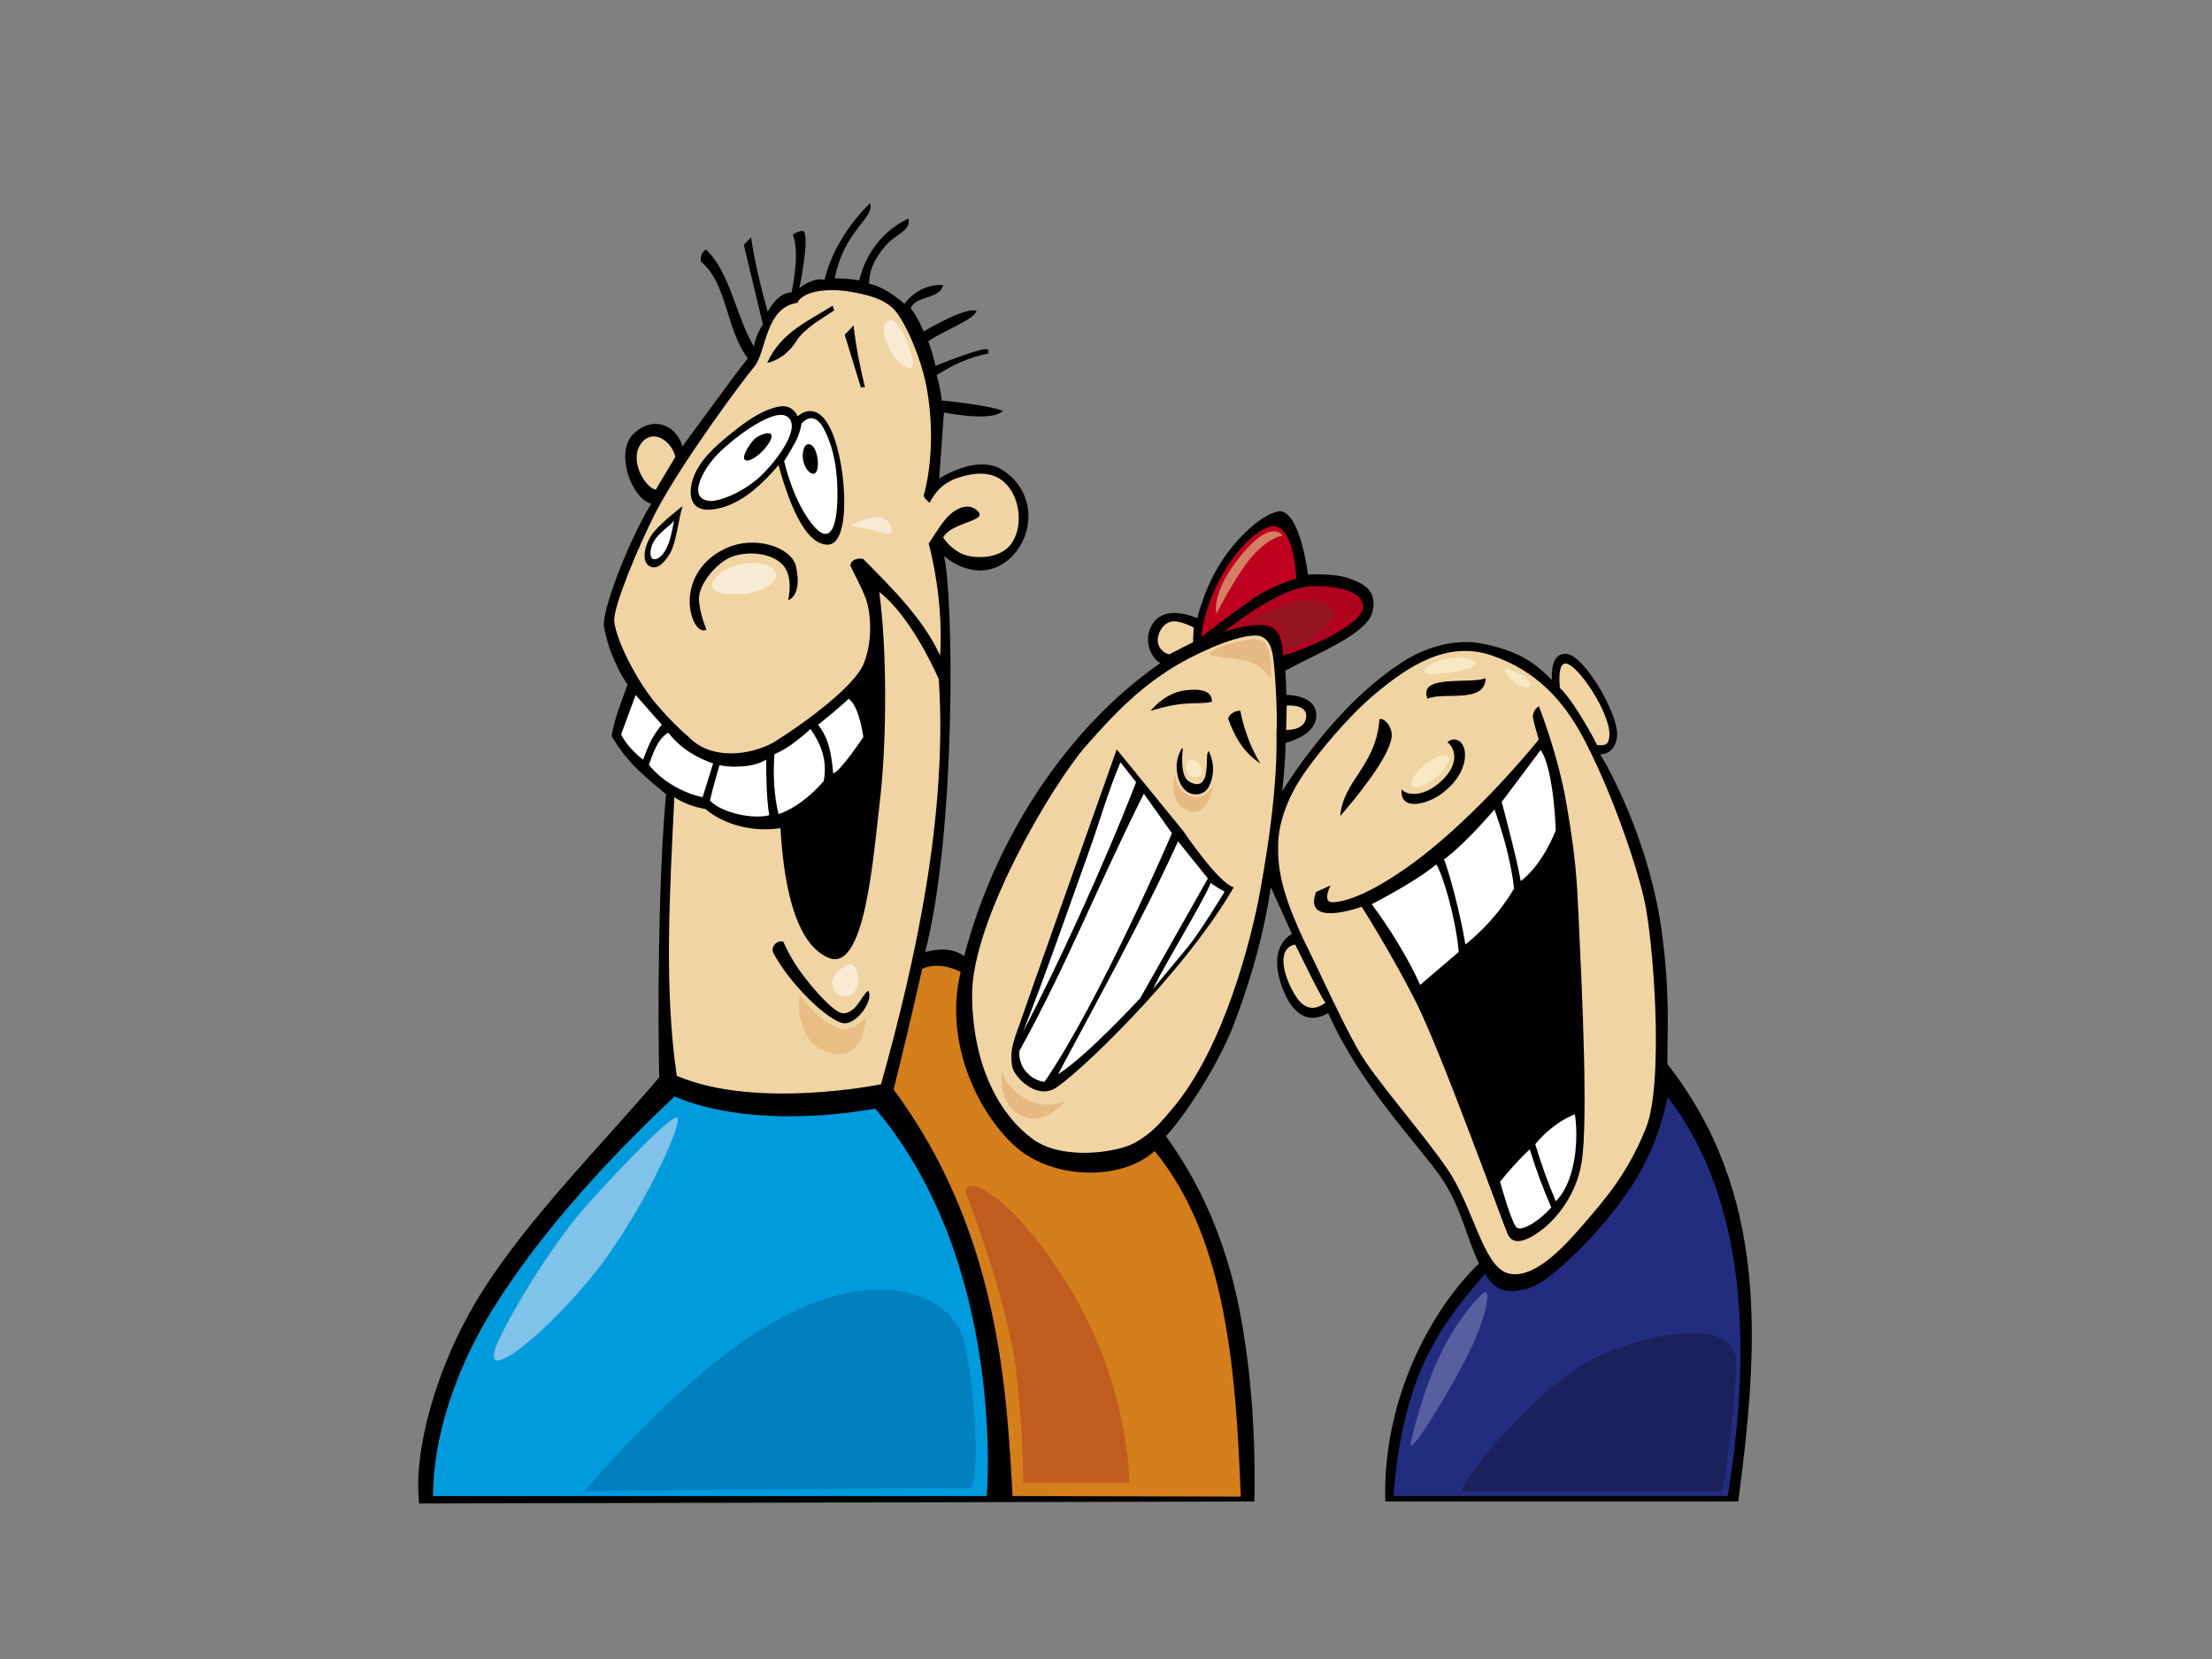 <?xml version="1.0" encoding="utf-8"?>
<!-- Generator: Adobe Illustrator 17.0.0, SVG Export Plug-In . SVG Version: 6.00 Build 0)  -->
<!DOCTYPE svg PUBLIC "-//W3C//DTD SVG 1.1//EN" "http://www.w3.org/Graphics/SVG/1.1/DTD/svg11.dtd">
<svg version="1.1" id="Layer_1" xmlns="http://www.w3.org/2000/svg" xmlns:xlink="http://www.w3.org/1999/xlink" x="0px" y="0px"
	 width="800px" height="600px" viewBox="0 0 800 600" enable-background="new 0 0 800 600" xml:space="preserve">
<rect x="0" y="0" width="800" height="600" fill="#808080" stroke="none"/>
<g>
	<path fill-rule="evenodd" clip-rule="evenodd" d="M314.694,73.483c1.713,5.471-9.355,9.577-12.801,27.171
		c2.461,0,6.4,0.282,8.854,0.744c2.715-11.327,10.264-18.951,17.853-22.343c0.876,4.75-4.676,5.149-9.107,10.728
		c-3.867,4.868-5.169,8.803-5.169,12.874c0,0,2.34,0.287,5.908,2.285c3.567,2.005,6.863,4.941,6.863,4.941l0,0
		c3.796-5.091,9.339-7.124,14.012-6.788c-1.46,5.431-9.435,3.533-11.769,8.288c3.077,4.145,4.687,8.523,4.687,8.523
		s15.073-9.074,19.142-7.493c-0.771,3.281-12.499,7.333-17.463,11.065c1.27,2.96,2.687,8.841,2.687,8.841s18.116-7.468,19.062-5.813
		l0,0v1.358l0,0c-7.004,1.353-12.843,4.069-18.681,7.799c1.368,4.405,1.831,9.189,1.831,9.189s15.881,1.462,22.107,3.705
		c-3.677,4.239-21.32,0.634-21.32,0.634l-1.73,23.897c0,0,13.342-8.846,22.548-3.314c9.206,5.533,12.223,16.6,7.62,26.011
		c-4.602,9.41-15.865,15.327-28.405,5.364c3.493,14.392,4.435,99.807-6.838,143.164c4.921-1.295,10.003-1.48,14.13,1.472
		c10.954-42.061,36.766-82.223,70.92-105.968c-3.502-2.038-5.839-7.803-3.502-12.89c4.245-9.356,16.919-3.311,16.919-3.311
		s2.099-10.143,8.601-20.357c5.634-8.852,15.244-17.93,21.478-18.402c7.299,1.017,9.912,22.933,9.912,22.933
		s9.347-0.548,14.587,1.295c5.236,1.845,10.633,4.241,8.727,12.176c-1.904,7.933-19.04,14.546-31.474,21.268l0,0l0.36,8.805
		c2.92,0,11.114,0.922,10.796,7.745c-0.319,6.831-9.89,9.236-11.114,9.596c0.043,6.692-1.223,17.588-1.223,17.588
		s18.627-31.36,44.433-47.411c10.505-6.535,21.006-7.286,26.692-6.281c14.604,2.582,20.608,7.457,26.39,13.35
		c0-3.051-0.107-9.589,5.129-9.452c6.447,0.174,18.612,21.23,18.518,29.131c-0.056,4.479-2.92,7.465-6.131,7.123
		c9.845,16.716,19.213,41.435,22.228,63.942c3.015,22.503,2.063,33.568,2.063,48.153c36.881,47.217,33.086,101.503,25.652,158.207
		H501.001c-1.023-37.275,16.695-69.45,33.917-86.076c-4.482-8.809-6.292-20.528-14.173-31.749
		c-7.88-11.225-29.007-32.944-40.389-58.845c-5.547,3.393-12.018,2.518-16.346-8.477c-6.244-15.868,3.242-20.079,3.242-20.079
		l-7.624-16.902l0,0c-2.335,14.928-5.689,28.789-12.843,48.176c-7.156,19.38-22.813,40.066-25.147,41.758
		c6.118,8.758,19.766,28.273,26.606,62.728c6.842,34.455,5.391,69.465,5.391,69.465l-302.029,0.739
		c-2.195-17.861,5.531-49.073,22.354-75.984c16.823-26.911,43.537-53.59,64.464-78.147c-0.505-19.388-0.507-70.679,2.459-102.386
		c-7.02-5.989-13.548-10.641-19.69-21.008c1.083-6.54,3.295-11.779,5.772-18.62c-5.265-7.884-7.764-16.13-8.542-21.137
		c-0.776-5.004,8.091-29.448,17.123-44.337c-7.006-1.697-13.339-18.39-6.497-25.161c6.842-6.774,15.457-3.535,17.765,4.464
		c10.034-13.592,17.295-23.749,23.647-31.889c-7.882-10.177-7.298-26.8-16.932-34.942c-0.293-2.038,0.291-3.393,1.754-4.41
		c8.755,8.141,10.896,24.192,17.318,35.05c1.353-5.579,3.323-7.869,3.323-7.869l-6.921-28.88l2.627-2.712l0,0
		c1.166,8.139,3.39,17.517,6.017,27.016c4.184-7.722,8.616-7.009,8.616-7.009s3.199-13.87,0.49-21.025
		c1.752-1.02,3.167-1.428,3.941-1.144c2.143,2.741-1.602,20.596-1.602,20.596s4.924-4.15,9.11-3.004
		C302.142,84.778,314.694,73.483,314.694,73.483z"/>
	<g>
		<path fill-rule="evenodd" clip-rule="evenodd" fill="#F1D4A4" d="M364.171,175.359c-4.927-5.529-12.173-4.279-17.223-2.718
			c-5.05,1.57-8.372,4.469-10.752,9.253c-1.167-1.364-2.677-1.785-1.801-3.824c3.21-12.89,2.776-27.535,0.585-38.674
			c-2.194-11.141-8.267-24.482-12.163-28.015c-3.938-3.578-9.457-4.863-15.263-5.864c-8.049-1.393-17.163-0.332-19.199,4.006
			c-11.676,1.693-11.201,17.876-15.506,23.025c-4.307,5.15-26.033,34.328-35.664,52.648c-6.714,13.231-15.169,33.886-15.043,39.035
			c0.124,5.15,5.759,17.616,12.679,27.175c3.465,4.788,9.953,11.479,14.331,15.212c8.174,8.481,22.188,6.447,30.361,2.034
			c12.528-7.779,29.656-20.697,32.874-28.658c3.216-7.961,2.801-18.357,0.495-24.167c-1.563-3.94-3.692-7.728-5.347-11.294
			c0.295-2.372,2.921-2.715,4.671-2.372c9.635,9.835,21.66,21.394,27.789,34.965c0.874-13.233-0.917-28.377-4.13-40.589
			c2.868-4.116,5.05-8.169,8.016-10.725c2.163-1.866,6.575-4.314,9.9-0.811c3.326,3.502-9.755,3.926-12.673,9.355
			c0,0,1.733,3.093,5.861,5.492c4.127,2.402,14.446,2.767,18.732-3.137C369.987,190.807,369.099,180.885,364.171,175.359z"/>
		<path fill-rule="evenodd" clip-rule="evenodd" fill="#F1D4A4" d="M237.185,177.052l7.07-11.824
			c-1.521-6.183-8.616-10.599-12.67-4.418C227.529,166.998,233.68,176.714,237.185,177.052z"/>
	</g>
	<path fill-rule="evenodd" clip-rule="evenodd" d="M301.699,112.259c-4.455,3.017-10.765,6.422-13.779,11.219
		c-3.015,4.796-7.239,7.098-10.451,7.774c4.962-11.193,15.179-15.263,23.647-20.69l0,0L301.699,112.259L301.699,112.259z"/>
	<path fill-rule="evenodd" clip-rule="evenodd" d="M311.333,140.074l-5.84-19l3.21-3.39l0,0c0.878,7.801,2.286,14.82,4.117,22.366
		L311.333,140.074z"/>
	<g>
		<path fill-rule="evenodd" clip-rule="evenodd" fill="#F1D4A4" d="M577.611,269.48c2.278,0,4.21,0.59,4.456-3.491
			c0.484-7.995-11.806-26.402-16.034-26.015c-2.957,0.269-1.854,8.889-1.854,8.889C567.392,251.578,574.063,262.265,577.611,269.48z
			"/>
		<path fill-rule="evenodd" clip-rule="evenodd" fill="#F1D4A4" d="M468.387,341.591c-7.288,1.528-3.796,12.599,0.49,19.056
			c4.287,6.455,9.016,3.046,10.479,2.029C476.725,358.943,469.554,343.631,468.387,341.591z"/>
		<path fill-rule="evenodd" clip-rule="evenodd" fill="#F1D4A4" d="M594.497,324.626c-3.521-14.807-12.551-40.368-22.184-58.348
			c-7.006-12.893-16.496-23.598-32.713-29.194c-16.218-5.596-30.408,3.83-42.923,14.435c-9.186,7.788-20.047,20.819-25.37,28.666
			c-5.32,7.845-8.759,16.625-9.048,24.765v3.738c0.289,10.512,4.377,20.69,9.048,30.866c6.422,12.891,13.894,29.696,19.956,40.28
			c6.061,10.583,22.614,29.035,32.079,42.778c9.46,13.745,13.009,35.267,21.897,37.849c8.888,2.579,19.367-8.3,27.465-17.707
			c8.095-9.41,15.876-18.271,22.544-34.691C601.914,391.645,598.02,339.434,594.497,324.626z"/>
	</g>
	<path fill-rule="evenodd" clip-rule="evenodd" d="M299.398,196.988c-8.582,0.07-14.34-16.201-17.841-28.751
		c-9.43,11.141-17.325,15.518-24.71,16.09c-7.381,0.574-8.247-6.007-5.907-12.014c2.34-6.008,7.396-10.886,15.877-17.45
		c4.824-3.731,9.908-6.934,14.985-7.828c5.077-0.895,6.676,3.538,6.676,3.538s6.892-6.867,12.308,5.434
		C306.201,168.313,307.98,196.915,299.398,196.988z"/>
	<path fill-rule="evenodd" clip-rule="evenodd" fill="#FFFFFF" d="M276.239,171.08c-6.123,6.347-16.013,10.592-19.911,10.06
		c-7.361-1.011-2.679-10.253,2.245-15.835c4.921-5.577,21.167-18.308,26.214-14.59C289.831,154.437,281.674,165.439,276.239,171.08z
		"/>
	<path fill-rule="evenodd" clip-rule="evenodd" d="M269.879,166.538c-2.568-0.373,1.678-6.965,3.584-8.242
		c3.2-2.144,6.649-2.43,5.291,0.714C277.401,162.16,272.447,166.913,269.879,166.538z"/>
	<path fill-rule="evenodd" clip-rule="evenodd" d="M234.556,204.533c-2.689-1.901-1.337-8.048,1.741-11.914
		c3.075-3.862,10.584-9.582,10.584-9.582c-1.432,4.278-2.337,13.588-4.677,17.305C239.866,204.061,237.246,206.436,234.556,204.533z
		"/>
	<path fill-rule="evenodd" clip-rule="evenodd" fill="#C0001F" d="M468.823,209.231c0,0-8.811,2.435-16.049,7.556
		c-7.236,5.121-18.249,13.529-18.249,13.529l0,0c1.458-15.945,13.125-34.589,23.352-39.352
		C468.105,186.202,468.823,209.231,468.823,209.231z"/>
	<path fill-rule="evenodd" clip-rule="evenodd" fill="#FFFFFF" d="M235.433,198.487c0.986-4.866,6.037-7.442,8.371-10.156
		c-1.108,5.29-1.723,9.011-3.938,11.873C237.651,203.063,234.451,203.349,235.433,198.487z"/>
	<path fill-rule="evenodd" clip-rule="evenodd" d="M285.035,217.079c0,0,2.084-8.069-1.729-12.546
		c-3.812-4.475-12.303-5.332-18.212-3.331c-5.909,2.005-12.554,10.298-12.306,15.59c0.244,5.291,2.706,10.873,2.706,10.873
		c-2.044,1.353-5.045-1.573-5.908-7.726c-0.861-6.152,1.478-16.159,12.554-21.452c11.08-5.298,24.216-0.36,25.722,6.293
		C290.325,215.648,285.035,217.079,285.035,217.079z"/>
	<path fill-rule="evenodd" clip-rule="evenodd" fill="#B10220" d="M464.01,237.104c-0.053-3.7-0.685-7.972-3.371-9.832
		c-4.863-3.373-17.967,1.271-17.967,1.271c6.08-4.929,21.474-16.183,31.498-16.511c10.664-0.345,19.687,2.376,18.74,8.107
		C491.985,225.712,474.809,234.046,464.01,237.104z"/>
	<path fill-rule="evenodd" clip-rule="evenodd" fill="#F1D4A4" d="M339.519,245.614c3.211,48.172-8.043,100.724-20.889,146.524l0,0
		c0,0-44.981,9.274-73.856-3.052c-4.67-31.55-2.546-66.601-0.876-100.76c3.384,2.265,7.166,3.554,11.228,4.268
		c7.261,6.152,18.014,8.35,27.14,6.921c1.015,17.081,4.295,41.339,17.353,46.881c13.056,5.539,16.097-35.102,18.631-56.892
		c2.534-21.796,2.561-54.763-0.253-75.388C329.991,223.289,339.519,245.614,339.519,245.614z"/>
	<path fill-rule="evenodd" clip-rule="evenodd" fill="#FFFFFF" d="M235.926,266.996c-1.446,2.521-3.324,7.725-3.324,7.725
		c-2.336-1.7-6.22-5.389-7.97-9.122l0,0l5.255-14.248l9.483,10.781C239.369,262.132,237.651,263.991,235.926,266.996z"/>
	<path fill-rule="evenodd" clip-rule="evenodd" fill="#FFFFFF" d="M301.329,279.717c-0.584-6.447-1.38-12.496-5.467-17.586
		c0,0,1.845-1.427,5.415-4.432c3.569-3.004,5.675-4.992,5.675-4.992l0,0c3.925,2.846,5.278,13.858,5.278,13.858
		S303.955,279.039,301.329,279.717z"/>
	<path fill-rule="evenodd" clip-rule="evenodd" fill="#FFFFFF" d="M257.91,276.115l-3.795,12.211l0,0
		c-6.746-1.447-14.62-5.597-19.42-11.748c1.457-4.071,3.22-9.55,7.015-11.59C246.263,270.857,252.072,274.081,257.91,276.115
		L257.91,276.115L257.91,276.115z"/>
	<path fill-rule="evenodd" clip-rule="evenodd" fill="#FFFFFF" d="M281.557,294.436c-1.572-6.559-2.044-14.251-1.458-21.714l0,0
		c0,0,2.593-0.866,6.533-3.728c3.939-2.855,6.493-5.357,6.493-5.357c3.795,5.43,6.22,11.402,4.763,18.867
		C297.887,282.504,290.57,291.449,281.557,294.436z"/>
	<path fill-rule="evenodd" clip-rule="evenodd" fill="#FFFFFF" d="M268.786,277.151c5.538-0.427,8.319-2.443,8.319-2.443
		c0,7.547,0.174,14.028,1.084,20.122c-5.464,1.484-16.759-0.532-21.429-5.281c0.996-4.623,3.463-12.828,3.463-12.828
		S263.249,277.578,268.786,277.151z"/>
	<path fill-rule="evenodd" clip-rule="evenodd" d="M289.026,350.768c5.194,7.332,12.827,15.571,15.716,15.682
		c4.922,0.179,6.829-6.464,9.209-8.121c2.221,2.767-3.421,11.715-8.458,11.758c-5.037,0.049-19.851-13.904-25.98-25.777
		c-0.585-2.381,1.751-4.415,3.793-3.737l0,0C283.307,340.573,285.378,345.618,289.026,350.768z"/>
	<path fill-rule="evenodd" clip-rule="evenodd" fill="#D47E1C" d="M347.444,351.506c-6.128,25.106,5.966,50.501,19.458,62.861
		c13.493,12.357,38.644,12.907,50.682,1.912c26.273,31.891,29.418,80.91,31.168,125.013l-82.538-0.22l0,0
		c-2.099-36.886-4.49-95.117-43.025-147.023c2.788-11.192,7.097-29.157,10.329-43.636
		C339.94,347.358,347.444,351.506,347.444,351.506z"/>
	<path fill-rule="evenodd" clip-rule="evenodd" fill="#222D80" d="M624.858,541.071H504.003l0,0
		c1.457-21.374,6.075-38.653,12.663-51.609c6.588-12.958,14.349-21.69,20.478-28.814c3.332,6.271,8.53,7.907,16.944,4.766
		c8.414-3.138,30.793-25.348,40.206-43.583c7.095-13.744,8.783-25.134,8.783-25.134
		C632.853,435.379,633.034,490.526,624.858,541.071L624.858,541.071L624.858,541.071z"/>
	<path fill-rule="evenodd" clip-rule="evenodd" fill="#009BDC" d="M316.586,400.963c47.529,56.106,40.285,140.108,40.285,140.108
		h-200.26l0,0c0-21.006,8.009-45.777,21.795-67.895c25.627-41.124,64.922-75.523,65.491-76.626
		C263.513,404.941,291.559,405.339,316.586,400.963L316.586,400.963L316.586,400.963z"/>
	<g>
		<path fill-rule="evenodd" clip-rule="evenodd" fill="#F1D4A4" d="M422.905,236.643c3.042-1.619,8.575-4.377,8.575-4.377
			l0.211-5.363c0,0-4.477-2.334-7.392-2.187c-2.913,0.148-5.322,3.237-5.575,6.332C418.471,234.139,420.863,236.302,422.905,236.643
			z"/>
		<path fill-rule="evenodd" clip-rule="evenodd" fill="#F1D4A4" d="M465.36,255.183l-0.209,8.779c0,0,6.601,0.47,7.237-4.511
			C473.023,254.467,465.36,255.183,465.36,255.183z"/>
		<path fill-rule="evenodd" clip-rule="evenodd" fill="#F1D4A4" d="M453.926,229.831c-8.622,0.177-24.052,7.969-29.912,11.681
			c-10.802,6.787-19.118,14.339-31.342,28.361c-12.223,14.02-41.317,63.259-41.097,90.126c0.22,26.867,10.796,43.72,21.75,51.838
			c10.953,8.118,31.114,4.976,37.468,1.29c6.348-3.689,9.426-7.755,13.221-12.163c18.392-21.714,28.51-60.62,31.843-79.25
			c3.335-18.631,6.106-38.133,5.816-56.792c0.435-7.297-0.613-23.391-1.242-27.287C460.184,236.103,459.477,229.716,453.926,229.831
			z"/>
	</g>
	<path fill-rule="evenodd" clip-rule="evenodd" d="M438.318,253.725c-1.583,0.834-6.684,0.337-11.768,0.97
		c-5.225,0.652-10.417,2.423-10.417,2.423s4.858-6.444,12.305-7.419C435.886,248.724,438.318,250.674,438.318,253.725
		L438.318,253.725L438.318,253.725z"/>
	<path fill-rule="evenodd" clip-rule="evenodd" d="M455.834,276.115c-6.207-3.987-9.479-10.028-11.677-16.283
		c1.245-2.973,4.421-2.784,4.421-2.784S450.324,267.377,455.834,276.115z"/>
	<path fill-rule="evenodd" clip-rule="evenodd" d="M446.201,320.897c-18.392,31.89-58.929,70.193-65.435,73.142
		c-6.509,2.949-13.997-4.483-14.703-8.404c-0.703-3.92-0.142-7.119,1.3-11.321c3.537-10.292,36.51-103.287,36.51-103.287
		l24.084,29.555C427.958,300.583,440.638,319.407,446.201,320.897z"/>
	<path fill-rule="evenodd" clip-rule="evenodd" d="M436.172,279.466c0.635-4.428,0-7.012,0.974-7.842
		c2.333,4.75,1.883,9.5-0.021,13.007c-1.905,3.507-6.643,3.345-8.887,0.738c-1.908-2.211-2.543-4.799-2.701-8.118
		c-0.159-3.32,2.416-8.298,2.223-6.27c-0.318,3.319-0.734,9.797,2.253,11.632C432.998,284.446,435.537,283.896,436.172,279.466z"/>
	<path fill-rule="evenodd" clip-rule="evenodd" fill="#FFFFFF" d="M410.879,282.902c-11.678,30.195-28.797,67.266-40.872,90.243
		c7.978-20.199,15.77-42.656,24.193-66.238c3.6-10.078,6.845-21.545,11.039-31.194L410.879,282.902L410.879,282.902z"/>
	<path fill-rule="evenodd" clip-rule="evenodd" fill="#FFFFFF" d="M377.751,391.27c-4.608-0.556-9.529-4.797-9.09-11.169
		c16.931-30.53,28.138-59.364,45.021-93.068l10.174,14.338C423.856,301.371,397.602,362.437,377.751,391.27z"/>
	<path fill-rule="evenodd" clip-rule="evenodd" fill="#FFFFFF" d="M412.384,360.987c0,0-19.556,21.207-29.711,27.515
		c13.136-24.768,31.124-57.091,43.384-84.228l0,0l10.785,13.446L412.384,360.987z"/>
	<path fill-rule="evenodd" clip-rule="evenodd" fill="#FFFFFF" d="M429.7,342.373c-4.33,5.282-12.737,15.319-12.737,15.319
		c4.761-9.778,17.454-30.232,20.956-38.377c1.503,1.312,4.983,3.184,4.983,3.184S434.029,337.09,429.7,342.373z"/>
	<path fill-rule="evenodd" clip-rule="evenodd" d="M537.28,245.241c0,9.502-15.735,4.783-20.987,7.497
		C512.496,243.581,532.317,247.618,537.28,245.241L537.28,245.241L537.28,245.241z"/>
	<path fill-rule="evenodd" clip-rule="evenodd" d="M570.894,331.027c1.37,28.992,3.464,73.835,1.175,89.035
		c-1.766,11.716-8.894,20.474-14.447,24.718c-5.556,4.24-10.476,5.9-12.383,1.473c-1.905-4.426-24.133-66.066-33.182-83.958
		c-9.049-17.897-19.592-34.361-19.592-34.361s-21.449,7.892-16.488-5.34l0,0l5.257-2.376c0,0-3.31,6.235,0.818,6.095
		c8.769-0.294,23.361-9.388,34.869-18.699c21.412-17.316,39.588-40.151,39.588-40.151s-1.907-6.457-2.065-7.749
		c-0.159-1.291,0.237-3.098,2.106-4.292l0,0c0,0,6.944,17.206,10.119,36.024C569.842,310.262,570.24,317.204,570.894,331.027z"/>
	<path fill-rule="evenodd" clip-rule="evenodd" d="M503.309,266.544c-0.829,7.381-13.003,22.135-18.574,28.568
		c0.873-12.551,13.05-18.297,14.155-34.988C500.36,259.392,503.736,262.725,503.309,266.544z"/>
	<path fill-rule="evenodd" clip-rule="evenodd" d="M519.883,288.05c-4.696,2.892-13.616,5.183-12.983-2.566
		c2.208,2.566,8.885,2.777,15.297-3.916c6.414-6.695,3.074-11.998,1.276-13.097c2.212-2.245,6.633-0.964,6.356,5.133
		C529.55,279.707,524.579,285.163,519.883,288.05z"/>
	<path fill-rule="evenodd" clip-rule="evenodd" fill="#FFFFFF" d="M529.984,341.591c-1.695-10.707-6.222-27.498-7.742-30.735
		c8.236-6.183,18.245-18.113,18.245-18.113c2.92,8.14,5.954,18.404,7.095,28.565C547.582,321.308,541.753,332.205,529.984,341.591z"
		/>
	<path fill-rule="evenodd" clip-rule="evenodd" fill="#FFFFFF" d="M513.635,356.182L513.635,356.182
		c-4.671-10.178-10.802-20.016-17.516-29.182l0,0c0,0,16.113-8.195,23.332-14.412c2.538,4.008,7.181,20.225,8.111,31.69
		L513.635,356.182z"/>
	<path fill-rule="evenodd" clip-rule="evenodd" fill="#FFFFFF" d="M549.989,318.659c-1.104-7.064-6.87-28.634-6.87-28.634
		l14.092-18.78c4.815,7.069,5.451,29.009,5.451,29.009S558.225,312.473,549.989,318.659z"/>
	<path fill-rule="evenodd" clip-rule="evenodd" fill="#FFFFFF" d="M289.876,153.216c0,0,4.141-5.357,7.956,1.647
		c3.816,7.01,5.251,15.962,5.029,25.519c-0.216,9.562-2.41,17.759-9.336,8.952c-6.928-8.808-9.926-22.532-9.926-22.532
		s2.384-3.773,4.112-7.044C289.443,156.49,289.876,153.216,289.876,153.216z"/>
	<path fill-rule="evenodd" clip-rule="evenodd" d="M290.693,162.303c0.683-2.252,3.01-2.411,4.306,0.858
		c1.3,3.268,1.105,8.456-1.012,8.168C291.803,171.027,289.394,166.576,290.693,162.303z"/>
	<path fill-rule="evenodd" clip-rule="evenodd" fill="#F8EAD3" d="M260.811,207.047c3.012-2.407,11.15-5.106,17.23-2.358
		c6.082,2.751,1.016,9.816-10.472,10.21C256.08,215.293,255.407,211.365,260.811,207.047z"/>
	<path fill-rule="evenodd" clip-rule="evenodd" fill="#F8EAD3" d="M308.113,190.161c-1.896-0.277,8.447-4.322,11.488-2.749
		c3.041,1.57,4.394,6.672,0.337,5.496C315.885,191.732,310.815,190.555,308.113,190.161z"/>
	<path fill-rule="evenodd" clip-rule="evenodd" fill="#F8EAD3" d="M323.995,116.736c2.362,2.355,4.73,7.459,6.081,13.349
		c1.351,5.892-5.742,2.747-9.123-5.497C317.573,116.342,321.633,114.377,323.995,116.736z"/>
	<path fill-rule="evenodd" clip-rule="evenodd" fill="#F8EAD3" d="M306.76,348.793c3.128-1.542,5.746,8.24,1.014,10.99
		C303.044,362.535,295.61,354.292,306.76,348.793z"/>
	<path fill-rule="evenodd" clip-rule="evenodd" fill="#E9BD83" d="M289.192,359.783c0,0,5.694,8.397,13.177,11.785
		c6.082,2.747,10.812-3.928,10.812-3.928s-0.2,15.933-12.163,13.348C286.489,377.846,289.192,359.783,289.192,359.783z"/>
	<path fill-rule="evenodd" clip-rule="evenodd" fill="#81C2E9" d="M179.383,487.011c3.1-8.21,19.599-36.52,33.112-51.441
		c13.512-14.92,28.718-30.631,32.098-31.411c3.378-0.783-8.784,27.488-25.001,50.259
		C203.373,477.192,173.301,503.108,179.383,487.011z"/>
	<path fill-rule="evenodd" clip-rule="evenodd" fill="#0080BF" d="M211.481,539.231c5.406,0,135.15-1.179,139.203-1.179
		c4.054,0,2.028-37.297-2.027-53.008c-4.054-15.707-28.044-27.489-63.519-9.82C249.662,492.898,211.481,539.231,211.481,539.231z"/>
	<path fill-rule="evenodd" clip-rule="evenodd" fill="#C05D1E" d="M349.666,432.558c2.083,4.845,15.424,41.175,17.926,63.949
		c2.503,22.772,2.503,39.729,2.503,39.729h38.354c0,0,0-36.332-22.928-72.673C362.589,427.228,346.331,424.805,349.666,432.558z"/>
	<path fill-rule="evenodd" clip-rule="evenodd" fill="#D47F64" d="M439.966,221.981c0,0-2.409-7.605,9.293-21.601
		c8.314-9.94,12.607-9.064,14.67-6.665c-3.369,0.559-8.738,3.634-14.246,11.636C444.176,213.35,439.966,221.981,439.966,221.981z"/>
	<path fill-rule="evenodd" clip-rule="evenodd" fill="#941520" d="M450.068,225.936c0,0,9.338-3.917,12.611,1.676
		c3.272,5.594,2.021,8.054,2.021,8.054s24.796-10.542,15.499-16.782C470.861,212.619,450.068,225.936,450.068,225.936z"/>
	<path fill-rule="evenodd" clip-rule="evenodd" fill="#E7B983" d="M439.865,234.661c2.598-1.343,15.206-5.595,17.616-2.125
		c2.407,3.469,2.216,9.394,2.216,12.081c0,2.685-1.059-3.018-7.704-5.257C445.35,237.121,432.708,238.352,439.865,234.661z"/>
	<path fill-rule="evenodd" clip-rule="evenodd" fill="#E7B983" d="M425.04,279.636c0,0-0.448,4.92,4.044,7.605
		c6.738,4.027,9.819-3.581,9.819-3.581s-2.157,13.753-10.492,9.061C422.248,289.255,425.04,279.636,425.04,279.636z"/>
	<path fill-rule="evenodd" clip-rule="evenodd" fill="#E7B983" d="M362.467,387.14c0,0-0.22,3.148,5.39,8.057
		c8.567,7.497,17.52,2.908,17.52,2.908s-9.986,12.406-19.541,2.796C360.831,395.869,362.467,387.14,362.467,387.14z"/>
	<path fill-rule="evenodd" clip-rule="evenodd" fill="#F8E8C3" d="M431.911,275.066c2.029,0.642,4.041,3.942,2.103,5.444
		c-1.939,1.506-4.85,0.188-5.174-2.63C428.517,275.066,430.133,274.5,431.911,275.066z"/>
	<path fill-rule="evenodd" clip-rule="evenodd" fill="#F8E8C3" d="M516.081,275.888c3.564-2.712,9.026-4.381,7.812-0.622
		c-1.211,3.755-5.925,7.668-10.102,9.236C509.614,286.064,508.669,281.528,516.081,275.888z"/>
	<path fill-rule="evenodd" clip-rule="evenodd" fill="#F8E8C3" d="M520.721,238.852c3.853-1.282,10.389-1.768,12.671,0.588
		c2.278,2.356-10.898,4.418-15.712,4.418C512.865,243.858,515.4,240.617,520.721,238.852z"/>
	<path fill-rule="evenodd" clip-rule="evenodd" fill="#F8E8C3" d="M546.061,242.091c1.473,0.532,4.815,1.767,6.842,4.123
		c2.028,2.356-1.267,3.241-4.309,1.178C545.555,245.331,542.004,240.617,546.061,242.091z"/>
	<path fill-rule="evenodd" clip-rule="evenodd" fill="#1A215D" d="M529.083,539.231c1.519,0,92.492,0,93.506,0
		c1.015,0,5.323-33.572,5.323-46.823c0-13.252-22.302-12.96-46.881-3.24C556.452,498.885,525.789,539.231,529.083,539.231z"/>
	<path fill-rule="evenodd" clip-rule="evenodd" fill="#585F9F" d="M510.223,521.785c0.61-2.982,4.061-17.487,10.031-30.529
		c5.969-13.039,14.566-22.747,16.715-23.863c2.15-1.113,0.953,9.153-7.165,24.697C521.685,507.634,509.029,527.616,510.223,521.785z
		"/>
	<path fill-rule="evenodd" clip-rule="evenodd" fill="#FFFFFF" d="M553.251,415.653c-5.811,5.512-10.743,11.727-10.743,11.727
		s4.245,15.424,6.103,16.657c1.861,1.232,7.696-2.156,12.209-7.094c0.078-0.084,0.148-0.186,0.223-0.273
		C558.075,429.904,555.481,422.905,553.251,415.653z"/>
	<path fill-rule="evenodd" clip-rule="evenodd" fill="#FFFFFF" d="M562.68,434.476c4.511-4.63,6.021-11.366,6.634-14.808
		c1.593-8.949,0.266-16.662,0.266-16.662s-7.431,2.472-14.331,10.8C557.327,420.786,559.909,427.964,562.68,434.476z"/>
</g>
</svg>
